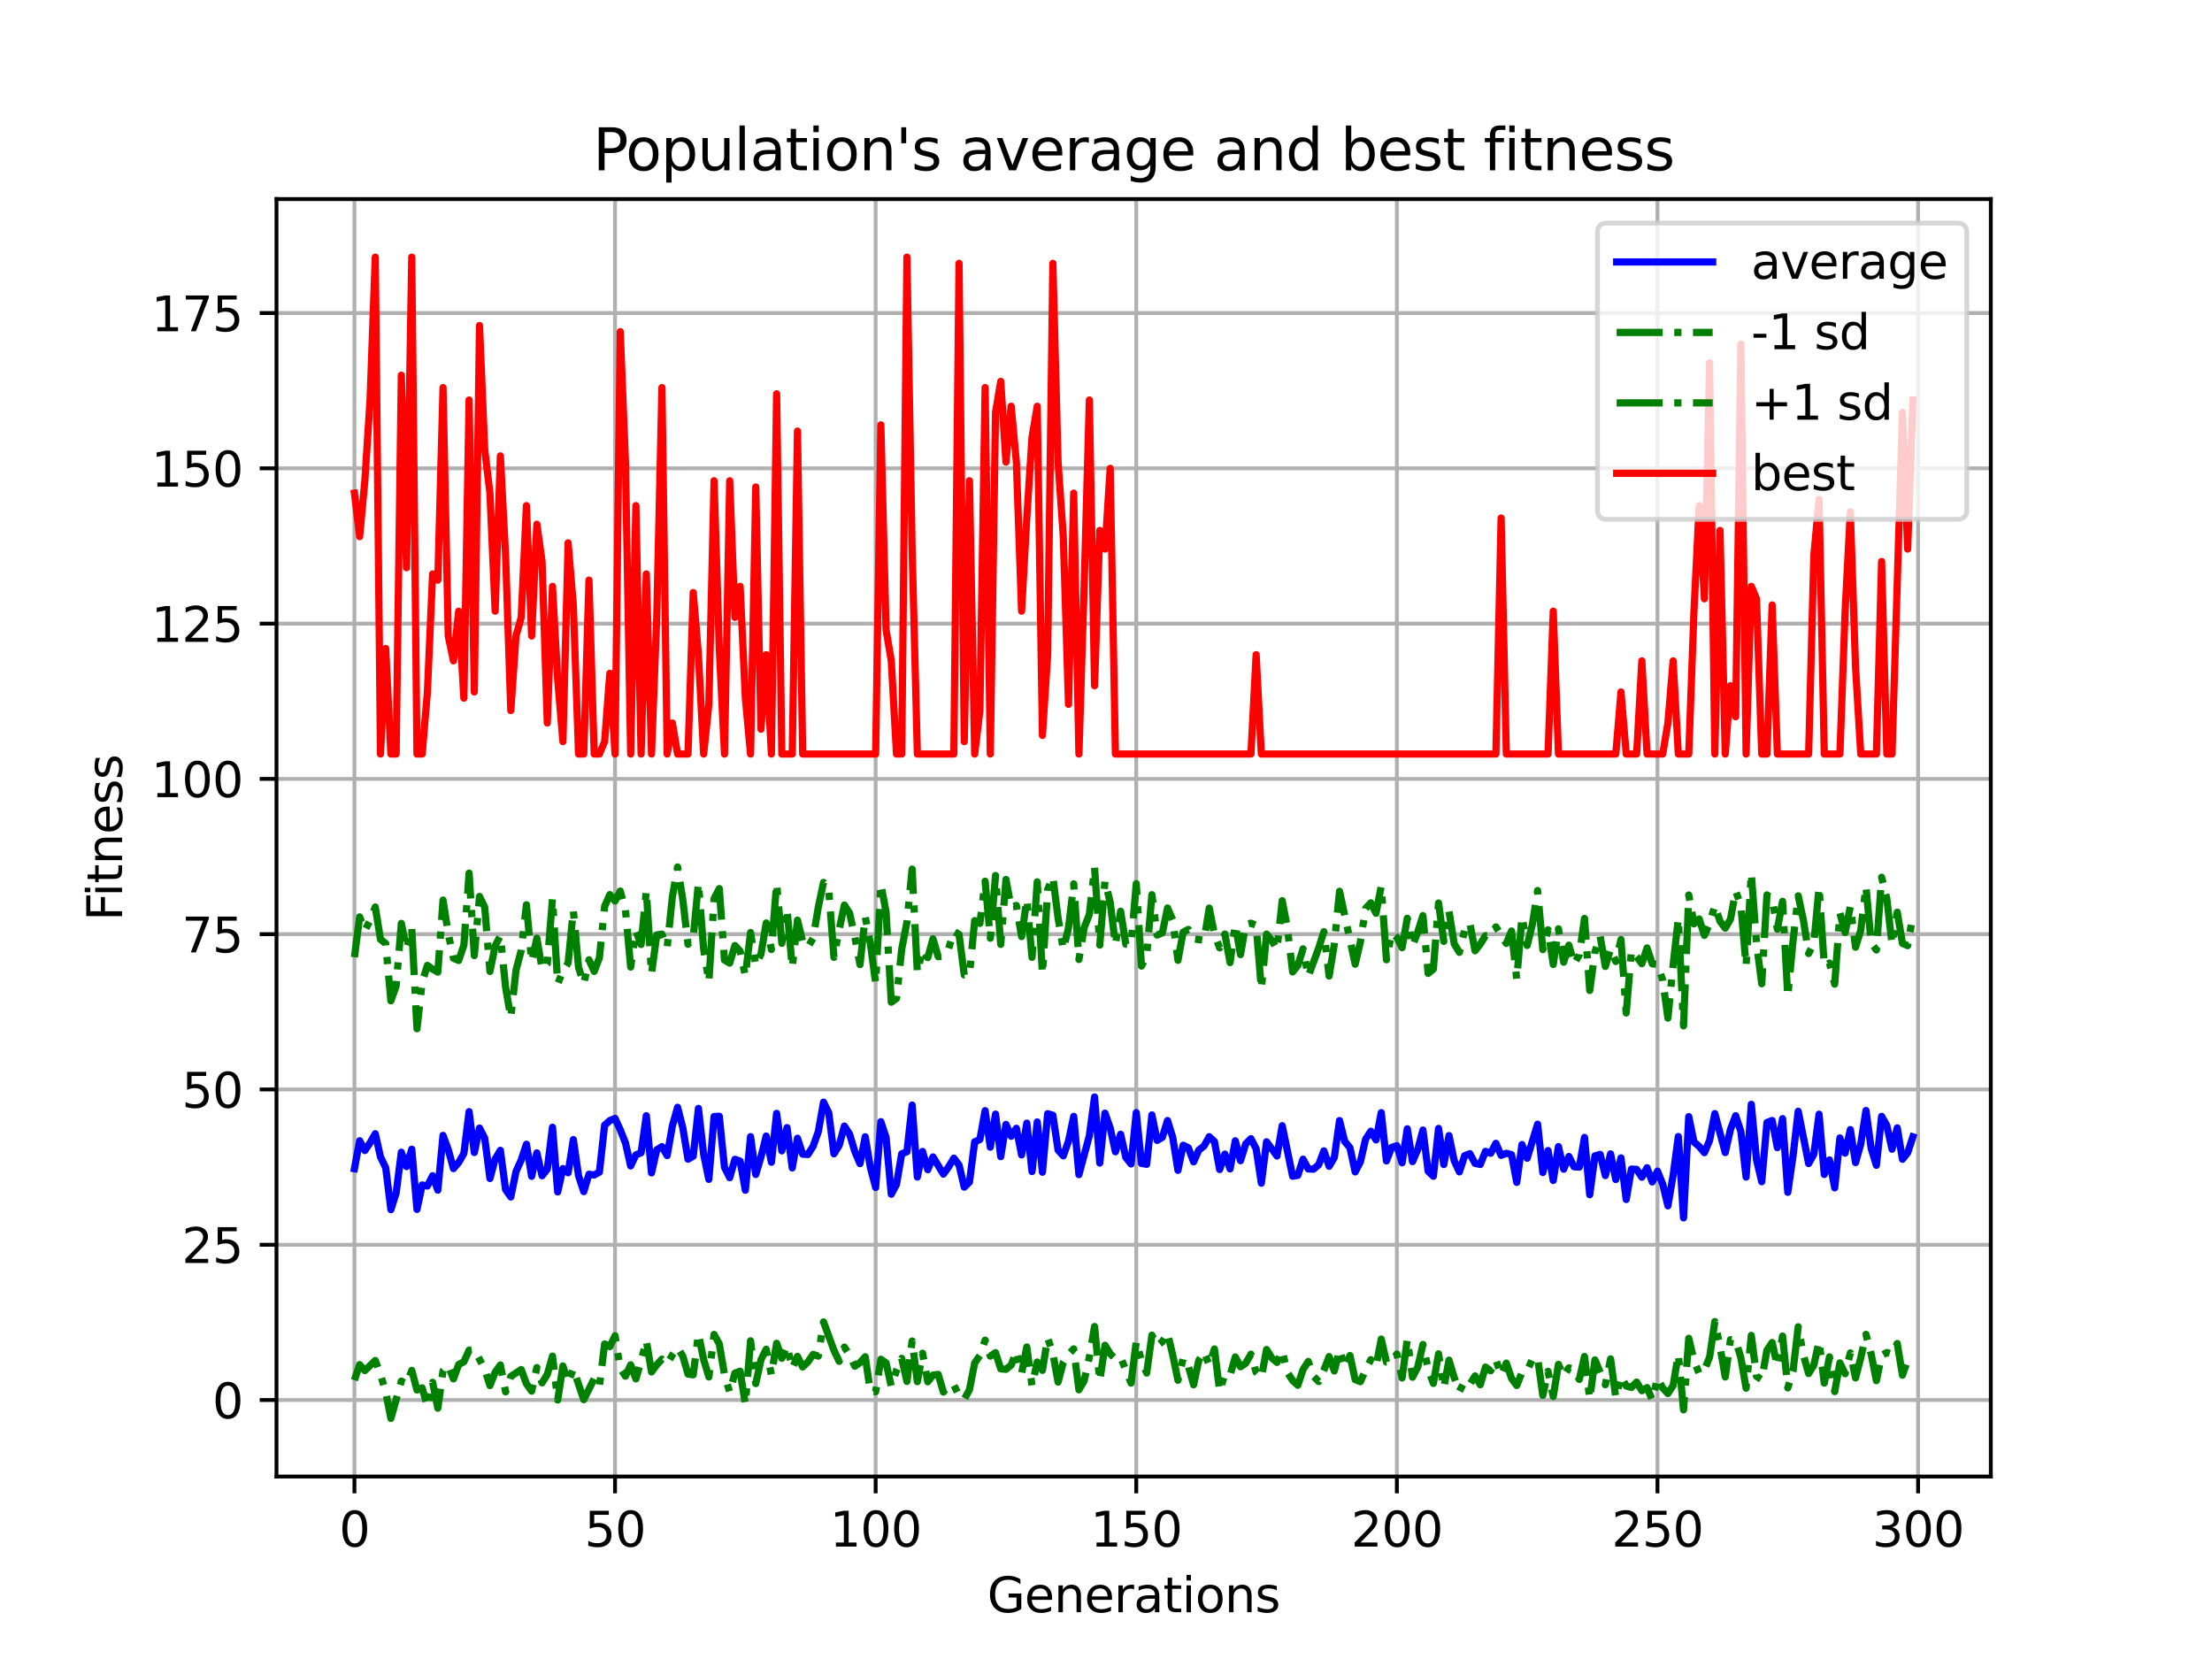 <?xml version="1.0" encoding="utf-8" standalone="no"?>
<!DOCTYPE svg PUBLIC "-//W3C//DTD SVG 1.1//EN"
  "http://www.w3.org/Graphics/SVG/1.1/DTD/svg11.dtd">
<svg xmlns:xlink="http://www.w3.org/1999/xlink" width="460.8pt" height="345.6pt" viewBox="0 0 460.8 345.6" xmlns="http://www.w3.org/2000/svg" version="1.1">
 <defs>
  <style type="text/css">*{stroke-linejoin: round; stroke-linecap: butt}</style>
 </defs>
 <g id="figure_1">
  <g id="patch_1">
   <path d="M 0 345.6 
L 460.8 345.6 
L 460.8 0 
L 0 0 
z
" style="fill: #ffffff"/>
  </g>
  <g id="axes_1">
   <g id="patch_2">
    <path d="M 57.6 307.584 
L 414.72 307.584 
L 414.72 41.472 
L 57.6 41.472 
z
" style="fill: #ffffff"/>
   </g>
   <g id="matplotlib.axis_1">
    <g id="xtick_1">
     <g id="line2d_1">
      <path d="M 73.833 307.584 
L 73.833 41.472 
" clip-path="url(#p4c56d613fb)" style="fill: none; stroke: #b0b0b0; stroke-width: 0.8; stroke-linecap: square"/>
     </g>
     <g id="line2d_2">
      <defs>
       <path id="md7d1a31e08" d="M 0 0 
L 0 3.5 
" style="stroke: #000000; stroke-width: 0.8"/>
      </defs>
      <g>
       <use xlink:href="#md7d1a31e08" x="73.833" y="307.584" style="stroke: #000000; stroke-width: 0.8"/>
      </g>
     </g>
     <g id="text_1">
      <!-- 0 -->
      <g transform="translate(70.651 322.182)scale(0.1 -0.1)">
       <defs>
        <path id="DejaVuSans-30" d="M 2034 4250 
Q 1547 4250 1301 3770 
Q 1056 3291 1056 2328 
Q 1056 1369 1301 889 
Q 1547 409 2034 409 
Q 2525 409 2770 889 
Q 3016 1369 3016 2328 
Q 3016 3291 2770 3770 
Q 2525 4250 2034 4250 
z
M 2034 4750 
Q 2819 4750 3233 4129 
Q 3647 3509 3647 2328 
Q 3647 1150 3233 529 
Q 2819 -91 2034 -91 
Q 1250 -91 836 529 
Q 422 1150 422 2328 
Q 422 3509 836 4129 
Q 1250 4750 2034 4750 
z
" transform="scale(0.016)"/>
       </defs>
       <use xlink:href="#DejaVuSans-30"/>
      </g>
     </g>
    </g>
    <g id="xtick_2">
     <g id="line2d_3">
      <path d="M 128.123 307.584 
L 128.123 41.472 
" clip-path="url(#p4c56d613fb)" style="fill: none; stroke: #b0b0b0; stroke-width: 0.8; stroke-linecap: square"/>
     </g>
     <g id="line2d_4">
      <g>
       <use xlink:href="#md7d1a31e08" x="128.123" y="307.584" style="stroke: #000000; stroke-width: 0.8"/>
      </g>
     </g>
     <g id="text_2">
      <!-- 50 -->
      <g transform="translate(121.76 322.182)scale(0.1 -0.1)">
       <defs>
        <path id="DejaVuSans-35" d="M 691 4666 
L 3169 4666 
L 3169 4134 
L 1269 4134 
L 1269 2991 
Q 1406 3038 1543 3061 
Q 1681 3084 1819 3084 
Q 2600 3084 3056 2656 
Q 3513 2228 3513 1497 
Q 3513 744 3044 326 
Q 2575 -91 1722 -91 
Q 1428 -91 1123 -41 
Q 819 9 494 109 
L 494 744 
Q 775 591 1075 516 
Q 1375 441 1709 441 
Q 2250 441 2565 725 
Q 2881 1009 2881 1497 
Q 2881 1984 2565 2268 
Q 2250 2553 1709 2553 
Q 1456 2553 1204 2497 
Q 953 2441 691 2322 
L 691 4666 
z
" transform="scale(0.016)"/>
       </defs>
       <use xlink:href="#DejaVuSans-35"/>
       <use xlink:href="#DejaVuSans-30" x="63.623"/>
      </g>
     </g>
    </g>
    <g id="xtick_3">
     <g id="line2d_5">
      <path d="M 182.413 307.584 
L 182.413 41.472 
" clip-path="url(#p4c56d613fb)" style="fill: none; stroke: #b0b0b0; stroke-width: 0.8; stroke-linecap: square"/>
     </g>
     <g id="line2d_6">
      <g>
       <use xlink:href="#md7d1a31e08" x="182.413" y="307.584" style="stroke: #000000; stroke-width: 0.8"/>
      </g>
     </g>
     <g id="text_3">
      <!-- 100 -->
      <g transform="translate(172.869 322.182)scale(0.1 -0.1)">
       <defs>
        <path id="DejaVuSans-31" d="M 794 531 
L 1825 531 
L 1825 4091 
L 703 3866 
L 703 4441 
L 1819 4666 
L 2450 4666 
L 2450 531 
L 3481 531 
L 3481 0 
L 794 0 
L 794 531 
z
" transform="scale(0.016)"/>
       </defs>
       <use xlink:href="#DejaVuSans-31"/>
       <use xlink:href="#DejaVuSans-30" x="63.623"/>
       <use xlink:href="#DejaVuSans-30" x="127.246"/>
      </g>
     </g>
    </g>
    <g id="xtick_4">
     <g id="line2d_7">
      <path d="M 236.703 307.584 
L 236.703 41.472 
" clip-path="url(#p4c56d613fb)" style="fill: none; stroke: #b0b0b0; stroke-width: 0.8; stroke-linecap: square"/>
     </g>
     <g id="line2d_8">
      <g>
       <use xlink:href="#md7d1a31e08" x="236.703" y="307.584" style="stroke: #000000; stroke-width: 0.8"/>
      </g>
     </g>
     <g id="text_4">
      <!-- 150 -->
      <g transform="translate(227.159 322.182)scale(0.1 -0.1)">
       <use xlink:href="#DejaVuSans-31"/>
       <use xlink:href="#DejaVuSans-35" x="63.623"/>
       <use xlink:href="#DejaVuSans-30" x="127.246"/>
      </g>
     </g>
    </g>
    <g id="xtick_5">
     <g id="line2d_9">
      <path d="M 290.993 307.584 
L 290.993 41.472 
" clip-path="url(#p4c56d613fb)" style="fill: none; stroke: #b0b0b0; stroke-width: 0.8; stroke-linecap: square"/>
     </g>
     <g id="line2d_10">
      <g>
       <use xlink:href="#md7d1a31e08" x="290.993" y="307.584" style="stroke: #000000; stroke-width: 0.8"/>
      </g>
     </g>
     <g id="text_5">
      <!-- 200 -->
      <g transform="translate(281.449 322.182)scale(0.1 -0.1)">
       <defs>
        <path id="DejaVuSans-32" d="M 1228 531 
L 3431 531 
L 3431 0 
L 469 0 
L 469 531 
Q 828 903 1448 1529 
Q 2069 2156 2228 2338 
Q 2531 2678 2651 2914 
Q 2772 3150 2772 3378 
Q 2772 3750 2511 3984 
Q 2250 4219 1831 4219 
Q 1534 4219 1204 4116 
Q 875 4013 500 3803 
L 500 4441 
Q 881 4594 1212 4672 
Q 1544 4750 1819 4750 
Q 2544 4750 2975 4387 
Q 3406 4025 3406 3419 
Q 3406 3131 3298 2873 
Q 3191 2616 2906 2266 
Q 2828 2175 2409 1742 
Q 1991 1309 1228 531 
z
" transform="scale(0.016)"/>
       </defs>
       <use xlink:href="#DejaVuSans-32"/>
       <use xlink:href="#DejaVuSans-30" x="63.623"/>
       <use xlink:href="#DejaVuSans-30" x="127.246"/>
      </g>
     </g>
    </g>
    <g id="xtick_6">
     <g id="line2d_11">
      <path d="M 345.283 307.584 
L 345.283 41.472 
" clip-path="url(#p4c56d613fb)" style="fill: none; stroke: #b0b0b0; stroke-width: 0.8; stroke-linecap: square"/>
     </g>
     <g id="line2d_12">
      <g>
       <use xlink:href="#md7d1a31e08" x="345.283" y="307.584" style="stroke: #000000; stroke-width: 0.8"/>
      </g>
     </g>
     <g id="text_6">
      <!-- 250 -->
      <g transform="translate(335.739 322.182)scale(0.1 -0.1)">
       <use xlink:href="#DejaVuSans-32"/>
       <use xlink:href="#DejaVuSans-35" x="63.623"/>
       <use xlink:href="#DejaVuSans-30" x="127.246"/>
      </g>
     </g>
    </g>
    <g id="xtick_7">
     <g id="line2d_13">
      <path d="M 399.573 307.584 
L 399.573 41.472 
" clip-path="url(#p4c56d613fb)" style="fill: none; stroke: #b0b0b0; stroke-width: 0.8; stroke-linecap: square"/>
     </g>
     <g id="line2d_14">
      <g>
       <use xlink:href="#md7d1a31e08" x="399.573" y="307.584" style="stroke: #000000; stroke-width: 0.8"/>
      </g>
     </g>
     <g id="text_7">
      <!-- 300 -->
      <g transform="translate(390.029 322.182)scale(0.1 -0.1)">
       <defs>
        <path id="DejaVuSans-33" d="M 2597 2516 
Q 3050 2419 3304 2112 
Q 3559 1806 3559 1356 
Q 3559 666 3084 287 
Q 2609 -91 1734 -91 
Q 1441 -91 1130 -33 
Q 819 25 488 141 
L 488 750 
Q 750 597 1062 519 
Q 1375 441 1716 441 
Q 2309 441 2620 675 
Q 2931 909 2931 1356 
Q 2931 1769 2642 2001 
Q 2353 2234 1838 2234 
L 1294 2234 
L 1294 2753 
L 1863 2753 
Q 2328 2753 2575 2939 
Q 2822 3125 2822 3475 
Q 2822 3834 2567 4026 
Q 2313 4219 1838 4219 
Q 1578 4219 1281 4162 
Q 984 4106 628 3988 
L 628 4550 
Q 988 4650 1302 4700 
Q 1616 4750 1894 4750 
Q 2613 4750 3031 4423 
Q 3450 4097 3450 3541 
Q 3450 3153 3228 2886 
Q 3006 2619 2597 2516 
z
" transform="scale(0.016)"/>
       </defs>
       <use xlink:href="#DejaVuSans-33"/>
       <use xlink:href="#DejaVuSans-30" x="63.623"/>
       <use xlink:href="#DejaVuSans-30" x="127.246"/>
      </g>
     </g>
    </g>
    <g id="text_8">
     <!-- Generations -->
     <g transform="translate(205.662 335.861)scale(0.1 -0.1)">
      <defs>
       <path id="DejaVuSans-47" d="M 3809 666 
L 3809 1919 
L 2778 1919 
L 2778 2438 
L 4434 2438 
L 4434 434 
Q 4069 175 3628 42 
Q 3188 -91 2688 -91 
Q 1594 -91 976 548 
Q 359 1188 359 2328 
Q 359 3472 976 4111 
Q 1594 4750 2688 4750 
Q 3144 4750 3555 4637 
Q 3966 4525 4313 4306 
L 4313 3634 
Q 3963 3931 3569 4081 
Q 3175 4231 2741 4231 
Q 1884 4231 1454 3753 
Q 1025 3275 1025 2328 
Q 1025 1384 1454 906 
Q 1884 428 2741 428 
Q 3075 428 3337 486 
Q 3600 544 3809 666 
z
" transform="scale(0.016)"/>
       <path id="DejaVuSans-65" d="M 3597 1894 
L 3597 1613 
L 953 1613 
Q 991 1019 1311 708 
Q 1631 397 2203 397 
Q 2534 397 2845 478 
Q 3156 559 3463 722 
L 3463 178 
Q 3153 47 2828 -22 
Q 2503 -91 2169 -91 
Q 1331 -91 842 396 
Q 353 884 353 1716 
Q 353 2575 817 3079 
Q 1281 3584 2069 3584 
Q 2775 3584 3186 3129 
Q 3597 2675 3597 1894 
z
M 3022 2063 
Q 3016 2534 2758 2815 
Q 2500 3097 2075 3097 
Q 1594 3097 1305 2825 
Q 1016 2553 972 2059 
L 3022 2063 
z
" transform="scale(0.016)"/>
       <path id="DejaVuSans-6e" d="M 3513 2113 
L 3513 0 
L 2938 0 
L 2938 2094 
Q 2938 2591 2744 2837 
Q 2550 3084 2163 3084 
Q 1697 3084 1428 2787 
Q 1159 2491 1159 1978 
L 1159 0 
L 581 0 
L 581 3500 
L 1159 3500 
L 1159 2956 
Q 1366 3272 1645 3428 
Q 1925 3584 2291 3584 
Q 2894 3584 3203 3211 
Q 3513 2838 3513 2113 
z
" transform="scale(0.016)"/>
       <path id="DejaVuSans-72" d="M 2631 2963 
Q 2534 3019 2420 3045 
Q 2306 3072 2169 3072 
Q 1681 3072 1420 2755 
Q 1159 2438 1159 1844 
L 1159 0 
L 581 0 
L 581 3500 
L 1159 3500 
L 1159 2956 
Q 1341 3275 1631 3429 
Q 1922 3584 2338 3584 
Q 2397 3584 2469 3576 
Q 2541 3569 2628 3553 
L 2631 2963 
z
" transform="scale(0.016)"/>
       <path id="DejaVuSans-61" d="M 2194 1759 
Q 1497 1759 1228 1600 
Q 959 1441 959 1056 
Q 959 750 1161 570 
Q 1363 391 1709 391 
Q 2188 391 2477 730 
Q 2766 1069 2766 1631 
L 2766 1759 
L 2194 1759 
z
M 3341 1997 
L 3341 0 
L 2766 0 
L 2766 531 
Q 2569 213 2275 61 
Q 1981 -91 1556 -91 
Q 1019 -91 701 211 
Q 384 513 384 1019 
Q 384 1609 779 1909 
Q 1175 2209 1959 2209 
L 2766 2209 
L 2766 2266 
Q 2766 2663 2505 2880 
Q 2244 3097 1772 3097 
Q 1472 3097 1187 3025 
Q 903 2953 641 2809 
L 641 3341 
Q 956 3463 1253 3523 
Q 1550 3584 1831 3584 
Q 2591 3584 2966 3190 
Q 3341 2797 3341 1997 
z
" transform="scale(0.016)"/>
       <path id="DejaVuSans-74" d="M 1172 4494 
L 1172 3500 
L 2356 3500 
L 2356 3053 
L 1172 3053 
L 1172 1153 
Q 1172 725 1289 603 
Q 1406 481 1766 481 
L 2356 481 
L 2356 0 
L 1766 0 
Q 1100 0 847 248 
Q 594 497 594 1153 
L 594 3053 
L 172 3053 
L 172 3500 
L 594 3500 
L 594 4494 
L 1172 4494 
z
" transform="scale(0.016)"/>
       <path id="DejaVuSans-69" d="M 603 3500 
L 1178 3500 
L 1178 0 
L 603 0 
L 603 3500 
z
M 603 4863 
L 1178 4863 
L 1178 4134 
L 603 4134 
L 603 4863 
z
" transform="scale(0.016)"/>
       <path id="DejaVuSans-6f" d="M 1959 3097 
Q 1497 3097 1228 2736 
Q 959 2375 959 1747 
Q 959 1119 1226 758 
Q 1494 397 1959 397 
Q 2419 397 2687 759 
Q 2956 1122 2956 1747 
Q 2956 2369 2687 2733 
Q 2419 3097 1959 3097 
z
M 1959 3584 
Q 2709 3584 3137 3096 
Q 3566 2609 3566 1747 
Q 3566 888 3137 398 
Q 2709 -91 1959 -91 
Q 1206 -91 779 398 
Q 353 888 353 1747 
Q 353 2609 779 3096 
Q 1206 3584 1959 3584 
z
" transform="scale(0.016)"/>
       <path id="DejaVuSans-73" d="M 2834 3397 
L 2834 2853 
Q 2591 2978 2328 3040 
Q 2066 3103 1784 3103 
Q 1356 3103 1142 2972 
Q 928 2841 928 2578 
Q 928 2378 1081 2264 
Q 1234 2150 1697 2047 
L 1894 2003 
Q 2506 1872 2764 1633 
Q 3022 1394 3022 966 
Q 3022 478 2636 193 
Q 2250 -91 1575 -91 
Q 1294 -91 989 -36 
Q 684 19 347 128 
L 347 722 
Q 666 556 975 473 
Q 1284 391 1588 391 
Q 1994 391 2212 530 
Q 2431 669 2431 922 
Q 2431 1156 2273 1281 
Q 2116 1406 1581 1522 
L 1381 1569 
Q 847 1681 609 1914 
Q 372 2147 372 2553 
Q 372 3047 722 3315 
Q 1072 3584 1716 3584 
Q 2034 3584 2315 3537 
Q 2597 3491 2834 3397 
z
" transform="scale(0.016)"/>
      </defs>
      <use xlink:href="#DejaVuSans-47"/>
      <use xlink:href="#DejaVuSans-65" x="77.49"/>
      <use xlink:href="#DejaVuSans-6e" x="139.014"/>
      <use xlink:href="#DejaVuSans-65" x="202.393"/>
      <use xlink:href="#DejaVuSans-72" x="263.916"/>
      <use xlink:href="#DejaVuSans-61" x="305.029"/>
      <use xlink:href="#DejaVuSans-74" x="366.309"/>
      <use xlink:href="#DejaVuSans-69" x="405.518"/>
      <use xlink:href="#DejaVuSans-6f" x="433.301"/>
      <use xlink:href="#DejaVuSans-6e" x="494.482"/>
      <use xlink:href="#DejaVuSans-73" x="557.861"/>
     </g>
    </g>
   </g>
   <g id="matplotlib.axis_2">
    <g id="ytick_1">
     <g id="line2d_15">
      <path d="M 57.6 291.651 
L 414.72 291.651 
" clip-path="url(#p4c56d613fb)" style="fill: none; stroke: #b0b0b0; stroke-width: 0.8; stroke-linecap: square"/>
     </g>
     <g id="line2d_16">
      <defs>
       <path id="m87f0e067b0" d="M 0 0 
L -3.5 0 
" style="stroke: #000000; stroke-width: 0.8"/>
      </defs>
      <g>
       <use xlink:href="#m87f0e067b0" x="57.6" y="291.651" style="stroke: #000000; stroke-width: 0.8"/>
      </g>
     </g>
     <g id="text_9">
      <!-- 0 -->
      <g transform="translate(44.237 295.45)scale(0.1 -0.1)">
       <use xlink:href="#DejaVuSans-30"/>
      </g>
     </g>
    </g>
    <g id="ytick_2">
     <g id="line2d_17">
      <path d="M 57.6 259.303 
L 414.72 259.303 
" clip-path="url(#p4c56d613fb)" style="fill: none; stroke: #b0b0b0; stroke-width: 0.8; stroke-linecap: square"/>
     </g>
     <g id="line2d_18">
      <g>
       <use xlink:href="#m87f0e067b0" x="57.6" y="259.303" style="stroke: #000000; stroke-width: 0.8"/>
      </g>
     </g>
     <g id="text_10">
      <!-- 25 -->
      <g transform="translate(37.875 263.102)scale(0.1 -0.1)">
       <use xlink:href="#DejaVuSans-32"/>
       <use xlink:href="#DejaVuSans-35" x="63.623"/>
      </g>
     </g>
    </g>
    <g id="ytick_3">
     <g id="line2d_19">
      <path d="M 57.6 226.954 
L 414.72 226.954 
" clip-path="url(#p4c56d613fb)" style="fill: none; stroke: #b0b0b0; stroke-width: 0.8; stroke-linecap: square"/>
     </g>
     <g id="line2d_20">
      <g>
       <use xlink:href="#m87f0e067b0" x="57.6" y="226.954" style="stroke: #000000; stroke-width: 0.8"/>
      </g>
     </g>
     <g id="text_11">
      <!-- 50 -->
      <g transform="translate(37.875 230.754)scale(0.1 -0.1)">
       <use xlink:href="#DejaVuSans-35"/>
       <use xlink:href="#DejaVuSans-30" x="63.623"/>
      </g>
     </g>
    </g>
    <g id="ytick_4">
     <g id="line2d_21">
      <path d="M 57.6 194.606 
L 414.72 194.606 
" clip-path="url(#p4c56d613fb)" style="fill: none; stroke: #b0b0b0; stroke-width: 0.8; stroke-linecap: square"/>
     </g>
     <g id="line2d_22">
      <g>
       <use xlink:href="#m87f0e067b0" x="57.6" y="194.606" style="stroke: #000000; stroke-width: 0.8"/>
      </g>
     </g>
     <g id="text_12">
      <!-- 75 -->
      <g transform="translate(37.875 198.405)scale(0.1 -0.1)">
       <defs>
        <path id="DejaVuSans-37" d="M 525 4666 
L 3525 4666 
L 3525 4397 
L 1831 0 
L 1172 0 
L 2766 4134 
L 525 4134 
L 525 4666 
z
" transform="scale(0.016)"/>
       </defs>
       <use xlink:href="#DejaVuSans-37"/>
       <use xlink:href="#DejaVuSans-35" x="63.623"/>
      </g>
     </g>
    </g>
    <g id="ytick_5">
     <g id="line2d_23">
      <path d="M 57.6 162.258 
L 414.72 162.258 
" clip-path="url(#p4c56d613fb)" style="fill: none; stroke: #b0b0b0; stroke-width: 0.8; stroke-linecap: square"/>
     </g>
     <g id="line2d_24">
      <g>
       <use xlink:href="#m87f0e067b0" x="57.6" y="162.258" style="stroke: #000000; stroke-width: 0.8"/>
      </g>
     </g>
     <g id="text_13">
      <!-- 100 -->
      <g transform="translate(31.512 166.057)scale(0.1 -0.1)">
       <use xlink:href="#DejaVuSans-31"/>
       <use xlink:href="#DejaVuSans-30" x="63.623"/>
       <use xlink:href="#DejaVuSans-30" x="127.246"/>
      </g>
     </g>
    </g>
    <g id="ytick_6">
     <g id="line2d_25">
      <path d="M 57.6 129.91 
L 414.72 129.91 
" clip-path="url(#p4c56d613fb)" style="fill: none; stroke: #b0b0b0; stroke-width: 0.8; stroke-linecap: square"/>
     </g>
     <g id="line2d_26">
      <g>
       <use xlink:href="#m87f0e067b0" x="57.6" y="129.91" style="stroke: #000000; stroke-width: 0.8"/>
      </g>
     </g>
     <g id="text_14">
      <!-- 125 -->
      <g transform="translate(31.512 133.709)scale(0.1 -0.1)">
       <use xlink:href="#DejaVuSans-31"/>
       <use xlink:href="#DejaVuSans-32" x="63.623"/>
       <use xlink:href="#DejaVuSans-35" x="127.246"/>
      </g>
     </g>
    </g>
    <g id="ytick_7">
     <g id="line2d_27">
      <path d="M 57.6 97.562 
L 414.72 97.562 
" clip-path="url(#p4c56d613fb)" style="fill: none; stroke: #b0b0b0; stroke-width: 0.8; stroke-linecap: square"/>
     </g>
     <g id="line2d_28">
      <g>
       <use xlink:href="#m87f0e067b0" x="57.6" y="97.562" style="stroke: #000000; stroke-width: 0.8"/>
      </g>
     </g>
     <g id="text_15">
      <!-- 150 -->
      <g transform="translate(31.512 101.361)scale(0.1 -0.1)">
       <use xlink:href="#DejaVuSans-31"/>
       <use xlink:href="#DejaVuSans-35" x="63.623"/>
       <use xlink:href="#DejaVuSans-30" x="127.246"/>
      </g>
     </g>
    </g>
    <g id="ytick_8">
     <g id="line2d_29">
      <path d="M 57.6 65.213 
L 414.72 65.213 
" clip-path="url(#p4c56d613fb)" style="fill: none; stroke: #b0b0b0; stroke-width: 0.8; stroke-linecap: square"/>
     </g>
     <g id="line2d_30">
      <g>
       <use xlink:href="#m87f0e067b0" x="57.6" y="65.213" style="stroke: #000000; stroke-width: 0.8"/>
      </g>
     </g>
     <g id="text_16">
      <!-- 175 -->
      <g transform="translate(31.512 69.013)scale(0.1 -0.1)">
       <use xlink:href="#DejaVuSans-31"/>
       <use xlink:href="#DejaVuSans-37" x="63.623"/>
       <use xlink:href="#DejaVuSans-35" x="127.246"/>
      </g>
     </g>
    </g>
    <g id="text_17">
     <!-- Fitness -->
     <g transform="translate(25.433 191.845)rotate(-90)scale(0.1 -0.1)">
      <defs>
       <path id="DejaVuSans-46" d="M 628 4666 
L 3309 4666 
L 3309 4134 
L 1259 4134 
L 1259 2759 
L 3109 2759 
L 3109 2228 
L 1259 2228 
L 1259 0 
L 628 0 
L 628 4666 
z
" transform="scale(0.016)"/>
      </defs>
      <use xlink:href="#DejaVuSans-46"/>
      <use xlink:href="#DejaVuSans-69" x="50.27"/>
      <use xlink:href="#DejaVuSans-74" x="78.053"/>
      <use xlink:href="#DejaVuSans-6e" x="117.262"/>
      <use xlink:href="#DejaVuSans-65" x="180.641"/>
      <use xlink:href="#DejaVuSans-73" x="242.164"/>
      <use xlink:href="#DejaVuSans-73" x="294.264"/>
     </g>
    </g>
   </g>
   <g id="line2d_31">
    <path d="M 73.833 243.467 
L 74.919 237.64 
L 76.004 239.677 
L 77.09 238.079 
L 78.176 236.176 
L 79.262 241.005 
L 80.348 243.246 
L 81.433 251.988 
L 82.519 248.554 
L 83.605 240.033 
L 84.691 243.02 
L 85.777 239.402 
L 86.862 251.936 
L 87.948 246.846 
L 89.034 247.071 
L 90.12 244.923 
L 91.206 247.931 
L 92.291 236.529 
L 93.377 239.48 
L 94.463 243.441 
L 95.549 242.171 
L 96.635 240.293 
L 97.72 231.578 
L 98.806 240.092 
L 99.892 234.994 
L 100.978 237.116 
L 102.064 245.501 
L 103.149 241.457 
L 104.235 239.635 
L 105.321 247.796 
L 106.407 249.351 
L 107.493 244.062 
L 108.578 241.65 
L 109.664 238.367 
L 110.75 245.052 
L 111.836 240.17 
L 112.922 244.931 
L 114.007 243.56 
L 115.093 234.821 
L 116.179 248.296 
L 117.265 243.43 
L 118.351 244.31 
L 119.436 237.393 
L 120.522 244.939 
L 121.608 248.235 
L 122.694 244.612 
L 123.78 244.774 
L 124.865 244.172 
L 125.951 234.399 
L 127.037 233.441 
L 128.123 232.984 
L 129.209 235.356 
L 130.294 238.099 
L 131.38 242.884 
L 132.466 240.579 
L 133.552 240.151 
L 134.638 232.425 
L 135.723 244.34 
L 136.809 239.538 
L 137.895 238.86 
L 138.981 240.73 
L 140.067 234.537 
L 141.152 230.673 
L 142.238 234.951 
L 143.324 241.479 
L 144.41 240.853 
L 145.496 230.896 
L 146.581 240.472 
L 147.667 245.682 
L 148.753 232.596 
L 149.839 232.536 
L 150.925 243.172 
L 152.01 245.337 
L 153.096 241.507 
L 154.182 241.891 
L 155.268 247.944 
L 156.354 236.783 
L 157.439 244.664 
L 158.525 241.006 
L 159.611 236.663 
L 160.697 242.119 
L 161.783 231.932 
L 162.868 239.738 
L 163.954 234.907 
L 165.04 243.296 
L 166.126 237.117 
L 167.212 240.434 
L 168.297 240.511 
L 169.383 238.797 
L 170.469 235.736 
L 171.555 229.603 
L 172.641 231.811 
L 173.726 240.36 
L 174.812 238.617 
L 175.898 234.579 
L 176.984 236.262 
L 178.07 239.86 
L 179.155 242.404 
L 180.241 236.809 
L 181.327 243.267 
L 182.413 247.374 
L 183.499 233.664 
L 184.584 236.952 
L 185.67 248.779 
L 186.756 246.734 
L 187.842 240.36 
L 188.928 239.937 
L 190.013 230.198 
L 191.099 245.199 
L 192.185 239.876 
L 193.271 243.671 
L 194.357 241.015 
L 196.528 244.586 
L 197.614 243.085 
L 198.7 241.273 
L 199.786 242.69 
L 200.871 247.304 
L 201.957 246.235 
L 203.043 237.858 
L 204.129 237.375 
L 205.215 231.375 
L 206.3 238.979 
L 207.386 232.087 
L 208.472 240.946 
L 209.558 234.232 
L 210.644 236.707 
L 211.729 235.046 
L 212.815 240.592 
L 213.901 233.971 
L 214.987 244.053 
L 216.073 233.719 
L 217.158 244.19 
L 218.244 232.01 
L 219.33 232.319 
L 220.416 239.575 
L 221.502 240.785 
L 222.587 237.72 
L 223.673 232.564 
L 224.759 244.698 
L 226.931 236.599 
L 228.016 228.516 
L 229.102 242.284 
L 230.188 231.889 
L 231.274 234.985 
L 232.36 239.937 
L 233.445 236.288 
L 234.531 241.119 
L 235.617 242.464 
L 236.703 231.776 
L 237.789 242.361 
L 238.875 242.542 
L 239.96 232.259 
L 241.046 237.573 
L 242.132 236.926 
L 243.218 233.424 
L 244.304 236.961 
L 245.389 243.801 
L 246.475 238.574 
L 247.561 239.112 
L 248.647 242.033 
L 249.733 239.575 
L 250.818 238.745 
L 251.904 236.788 
L 252.99 237.811 
L 254.076 243.629 
L 255.162 240.415 
L 256.247 243.506 
L 257.333 237.651 
L 258.419 241.796 
L 259.505 238.287 
L 260.591 237.211 
L 261.676 239.307 
L 262.762 246.475 
L 263.848 237.858 
L 266.02 240.817 
L 267.105 234.504 
L 269.277 245.026 
L 270.363 244.852 
L 271.449 241.481 
L 272.534 243.51 
L 273.62 243.56 
L 274.706 242.644 
L 275.792 239.747 
L 276.878 242.962 
L 277.963 241.144 
L 279.049 233.433 
L 280.135 237.787 
L 281.221 239.095 
L 282.307 244.132 
L 283.392 242.021 
L 284.478 237.314 
L 285.564 235.658 
L 286.65 237.462 
L 287.736 231.781 
L 288.821 241.843 
L 289.907 239.02 
L 290.993 238.677 
L 292.079 242.24 
L 293.165 235.155 
L 294.25 241.99 
L 295.336 239.483 
L 296.422 235.409 
L 297.508 243.978 
L 298.594 245.035 
L 299.679 235.072 
L 300.765 242.602 
L 301.851 236.571 
L 302.937 241.791 
L 304.023 244.125 
L 305.108 240.759 
L 306.194 240.334 
L 307.28 242.352 
L 308.366 242.577 
L 309.452 239.85 
L 310.537 240.247 
L 311.623 238.174 
L 312.709 240.687 
L 313.795 240.247 
L 314.881 240.545 
L 315.966 246.312 
L 317.052 238.435 
L 318.138 241.291 
L 320.31 234.187 
L 321.395 244.25 
L 322.481 239.685 
L 323.567 245.915 
L 324.653 238.85 
L 325.739 243.56 
L 326.824 240.92 
L 327.91 243.06 
L 328.996 243.133 
L 330.082 236.952 
L 331.168 248.882 
L 332.253 240.788 
L 333.339 240.484 
L 334.425 244.897 
L 335.511 240.374 
L 336.597 245.721 
L 337.682 241.214 
L 338.768 249.874 
L 339.854 243.541 
L 340.94 243.603 
L 342.026 245.233 
L 343.111 243.263 
L 344.197 246.217 
L 345.283 243.974 
L 346.369 246.657 
L 347.455 251.194 
L 348.54 244.826 
L 349.626 236.762 
L 350.712 253.704 
L 351.798 232.613 
L 352.884 237.897 
L 353.969 238.823 
L 355.055 240.118 
L 356.141 237.571 
L 357.227 231.983 
L 359.398 240.101 
L 360.484 235.292 
L 361.57 232.415 
L 362.656 235.721 
L 363.742 245.199 
L 364.827 230.048 
L 365.913 241.599 
L 366.999 246.174 
L 368.085 233.847 
L 369.171 233.424 
L 370.256 239.074 
L 371.342 233.038 
L 372.428 248.382 
L 373.514 240.879 
L 374.6 231.505 
L 376.771 242.387 
L 377.857 240.441 
L 378.943 232.113 
L 380.029 244.659 
L 381.114 241.642 
L 382.2 247.456 
L 383.286 237.054 
L 384.372 240.221 
L 385.458 235.322 
L 386.543 242.188 
L 387.629 238.324 
L 388.715 231.337 
L 389.801 239.247 
L 390.887 242.758 
L 391.972 232.561 
L 393.058 234.468 
L 394.144 239.402 
L 395.23 234.96 
L 396.316 241.498 
L 397.401 240.152 
L 398.487 236.823 
L 398.487 236.823 
" clip-path="url(#p4c56d613fb)" style="fill: none; stroke: #0000ff; stroke-width: 1.5; stroke-linecap: square"/>
   </g>
   <g id="line2d_32">
    <path d="M 73.833 287.527 
L 74.919 284.276 
L 76.004 285.52 
L 78.176 283.414 
L 79.262 286.327 
L 80.348 289.948 
L 81.433 295.488 
L 83.605 287.708 
L 84.691 288.336 
L 85.777 285.471 
L 86.862 289.565 
L 87.948 289.119 
L 89.034 293.039 
L 90.12 287.959 
L 91.206 293.355 
L 92.291 285.557 
L 93.377 284.471 
L 94.463 287.252 
L 95.549 284.254 
L 96.635 283.686 
L 97.72 281.272 
L 98.806 281.113 
L 100.978 285.235 
L 102.064 288.64 
L 103.149 285.865 
L 104.235 284.342 
L 105.321 289.946 
L 106.407 286.738 
L 108.578 285.299 
L 109.664 288.26 
L 110.75 289.806 
L 111.836 284.896 
L 112.922 288.076 
L 114.007 286.326 
L 115.093 282.5 
L 116.179 291.647 
L 117.265 284.551 
L 118.351 288.02 
L 119.436 285.164 
L 121.608 291.569 
L 123.78 287.19 
L 124.865 288.822 
L 125.951 279.971 
L 127.037 280.526 
L 128.123 278.262 
L 129.209 285.091 
L 130.294 286.685 
L 131.38 284.313 
L 132.466 287.252 
L 133.552 283.544 
L 134.638 279.258 
L 135.723 285.799 
L 136.809 284.313 
L 137.895 283.132 
L 138.981 284.109 
L 140.067 282.262 
L 141.152 280.737 
L 142.238 282.506 
L 143.324 286.245 
L 144.41 286.398 
L 145.496 277.856 
L 146.581 283.212 
L 147.667 286.845 
L 148.753 277.986 
L 149.839 279.957 
L 150.925 286.343 
L 152.01 290.033 
L 153.096 286.047 
L 154.182 285.648 
L 155.268 292.577 
L 156.354 279.312 
L 157.439 288.227 
L 158.525 283.251 
L 159.611 281.059 
L 160.697 286.438 
L 161.783 279.833 
L 162.868 282.961 
L 163.954 280.415 
L 165.04 285.043 
L 166.126 282.553 
L 167.212 284.762 
L 168.297 283.713 
L 169.383 282.149 
L 170.469 282.505 
L 171.555 275.385 
L 173.726 281.29 
L 174.812 283.59 
L 175.898 280.621 
L 176.984 282.292 
L 178.07 284.607 
L 179.155 283.862 
L 180.241 282.635 
L 181.327 289.939 
L 182.413 289.911 
L 183.499 283.154 
L 184.584 283.92 
L 185.67 288.781 
L 186.756 285.481 
L 187.842 282.967 
L 188.928 287.783 
L 190.013 279.352 
L 191.099 287.827 
L 192.185 281.901 
L 193.271 287.851 
L 194.357 286.461 
L 195.442 286.32 
L 196.528 289.997 
L 197.614 288.548 
L 198.7 288.526 
L 199.786 290.723 
L 200.871 291.511 
L 201.957 289.497 
L 203.043 283.935 
L 204.129 282.392 
L 205.215 279.182 
L 206.3 282.507 
L 207.386 281.785 
L 208.472 285.154 
L 209.558 285.257 
L 210.644 284.375 
L 211.729 281.471 
L 212.815 286.072 
L 213.901 280.589 
L 214.987 288.676 
L 216.073 283.737 
L 217.158 285.469 
L 218.244 278.718 
L 219.33 281.923 
L 220.416 287.912 
L 221.502 283.806 
L 222.587 282.142 
L 223.673 281 
L 224.759 289.52 
L 225.845 287.645 
L 226.931 282.709 
L 228.016 276.333 
L 229.102 287.684 
L 230.188 280.244 
L 231.274 282.007 
L 232.36 283.083 
L 233.445 282.749 
L 235.617 288.12 
L 236.703 279.469 
L 237.789 283.468 
L 238.875 286.03 
L 239.96 278.141 
L 241.046 280.352 
L 242.132 279.513 
L 243.218 277.705 
L 244.304 282.301 
L 245.389 287.547 
L 246.475 282.96 
L 247.561 284.612 
L 248.647 288.472 
L 249.733 283.385 
L 250.818 281.618 
L 251.904 284.414 
L 252.99 281.013 
L 254.076 289.804 
L 255.162 286.256 
L 256.247 286.487 
L 257.333 282.676 
L 258.419 284.721 
L 259.505 284.001 
L 260.591 282.101 
L 261.676 285.874 
L 262.762 286.962 
L 263.848 281.128 
L 264.934 282.888 
L 266.02 283.816 
L 267.105 281.384 
L 268.191 285.921 
L 269.277 287.584 
L 270.363 288.574 
L 271.449 285.301 
L 272.534 283.612 
L 273.62 286.688 
L 274.706 287.804 
L 275.792 285.412 
L 276.878 282.601 
L 277.963 285.597 
L 279.049 281.198 
L 280.135 284.879 
L 281.221 282.381 
L 282.307 287.401 
L 283.392 287.821 
L 284.478 285.391 
L 285.564 283.242 
L 286.65 284.674 
L 287.736 278.947 
L 288.821 283.747 
L 289.907 283.688 
L 290.993 282.067 
L 292.079 287.055 
L 293.165 279.02 
L 294.25 286.901 
L 295.336 284.797 
L 296.422 280.073 
L 297.508 285.179 
L 298.594 288.191 
L 299.679 282.032 
L 300.765 289.096 
L 301.851 283.341 
L 302.937 286.964 
L 304.023 289.86 
L 305.108 287.716 
L 306.194 288.374 
L 307.28 286.633 
L 308.366 288.474 
L 309.452 284.788 
L 310.537 285.546 
L 311.623 283.264 
L 312.709 286.479 
L 313.795 283.96 
L 314.881 287.151 
L 315.966 288.623 
L 317.052 285.903 
L 318.138 285.625 
L 319.224 283.098 
L 320.31 282.862 
L 321.395 290.684 
L 322.481 285.67 
L 323.567 290.91 
L 324.653 284.218 
L 325.739 286.681 
L 326.824 284.95 
L 327.91 285.309 
L 328.996 287.36 
L 330.082 282.577 
L 331.168 291.426 
L 332.253 283.281 
L 334.425 288.462 
L 335.511 283.078 
L 336.597 291.144 
L 337.682 286.713 
L 338.768 288.724 
L 339.854 289.034 
L 340.94 287.913 
L 342.026 289.714 
L 343.111 289.05 
L 344.197 291.645 
L 345.283 287.052 
L 346.369 289.149 
L 347.455 290.296 
L 348.54 288.632 
L 349.626 282.155 
L 350.712 293.699 
L 351.798 278.784 
L 352.884 283.34 
L 353.969 286.208 
L 355.055 285.379 
L 356.141 282.719 
L 357.227 275.309 
L 358.313 280.529 
L 359.398 286.85 
L 360.484 279.089 
L 361.57 279.208 
L 362.656 282.849 
L 363.742 289.184 
L 364.827 278.189 
L 365.913 286.702 
L 366.999 287.412 
L 368.085 281.272 
L 369.171 279.669 
L 370.256 284.581 
L 371.342 278.319 
L 372.428 289.132 
L 373.514 285.661 
L 374.6 276.391 
L 375.685 282.289 
L 376.771 286.134 
L 377.857 284.374 
L 378.943 279.426 
L 380.029 288.119 
L 381.114 282.661 
L 382.2 289.892 
L 383.286 283.91 
L 384.372 286.173 
L 385.458 281.84 
L 386.543 287.049 
L 387.629 282.861 
L 388.715 277.968 
L 389.801 282.106 
L 390.887 287.619 
L 391.972 282.373 
L 393.058 281.759 
L 394.144 282.109 
L 395.23 279.883 
L 396.316 286.475 
L 397.401 283.313 
L 398.487 282.922 
L 398.487 282.922 
" clip-path="url(#p4c56d613fb)" style="fill: none; stroke-dasharray: 9.6,2.4,1.5,2.4; stroke-dashoffset: 0; stroke: #008000; stroke-width: 1.5"/>
   </g>
   <g id="line2d_33">
    <path d="M 73.833 199.407 
L 74.919 191.004 
L 76.004 193.834 
L 77.09 191.766 
L 78.176 188.938 
L 79.262 195.684 
L 80.348 196.544 
L 81.433 208.487 
L 82.519 205.421 
L 83.605 192.357 
L 84.691 197.704 
L 85.777 193.333 
L 86.862 214.307 
L 87.948 204.574 
L 89.034 201.102 
L 90.12 201.887 
L 91.206 202.508 
L 92.291 187.502 
L 93.377 194.488 
L 94.463 199.63 
L 95.549 200.088 
L 96.635 196.901 
L 97.72 181.884 
L 98.806 199.071 
L 99.892 186.742 
L 100.978 188.997 
L 102.064 202.362 
L 103.149 197.049 
L 104.235 194.928 
L 105.321 205.646 
L 106.407 211.964 
L 107.493 202.112 
L 108.578 198.002 
L 109.664 188.474 
L 110.75 200.298 
L 111.836 195.444 
L 112.922 201.787 
L 114.007 200.793 
L 115.093 187.142 
L 116.179 204.944 
L 117.265 202.309 
L 118.351 200.6 
L 119.436 189.621 
L 120.522 201.529 
L 121.608 204.902 
L 122.694 199.938 
L 123.78 202.358 
L 124.865 199.523 
L 125.951 188.827 
L 127.037 186.356 
L 128.123 187.706 
L 129.209 185.622 
L 130.294 189.514 
L 131.38 201.455 
L 132.466 193.907 
L 133.552 196.757 
L 134.638 185.593 
L 135.723 202.881 
L 136.809 194.763 
L 137.895 194.589 
L 138.981 197.352 
L 140.067 186.812 
L 141.152 180.61 
L 142.238 187.396 
L 143.324 196.713 
L 144.41 195.309 
L 145.496 183.937 
L 146.581 197.731 
L 147.667 204.518 
L 148.753 187.205 
L 149.839 185.114 
L 150.925 200.001 
L 152.01 200.641 
L 153.096 196.966 
L 154.182 198.135 
L 155.268 203.31 
L 156.354 194.255 
L 157.439 201.1 
L 158.525 198.762 
L 159.611 192.268 
L 160.697 197.801 
L 161.783 184.03 
L 162.868 196.516 
L 163.954 189.398 
L 165.04 201.548 
L 166.126 191.682 
L 167.212 196.105 
L 168.297 197.308 
L 169.383 195.445 
L 170.469 188.966 
L 171.555 183.821 
L 172.641 185.376 
L 173.726 199.429 
L 174.812 193.644 
L 175.898 188.537 
L 176.984 190.232 
L 178.07 195.112 
L 179.155 200.947 
L 180.241 190.983 
L 181.327 196.594 
L 182.413 204.838 
L 183.499 184.174 
L 184.584 189.984 
L 185.67 208.777 
L 186.756 207.988 
L 187.842 197.752 
L 188.928 192.091 
L 190.013 181.044 
L 191.099 202.571 
L 192.185 197.852 
L 193.271 199.492 
L 194.357 195.569 
L 195.442 199.295 
L 196.528 199.176 
L 197.614 197.622 
L 198.7 194.021 
L 199.786 194.657 
L 200.871 203.097 
L 201.957 202.973 
L 203.043 191.781 
L 204.129 192.357 
L 205.215 183.568 
L 206.3 195.452 
L 207.386 182.389 
L 208.472 196.738 
L 209.558 183.206 
L 210.644 189.039 
L 211.729 188.62 
L 212.815 195.113 
L 213.901 187.353 
L 214.987 199.431 
L 216.073 183.702 
L 217.158 202.91 
L 218.244 185.302 
L 219.33 182.714 
L 220.416 191.237 
L 221.502 197.764 
L 222.587 193.298 
L 223.673 184.128 
L 224.759 199.877 
L 225.845 193.281 
L 226.931 190.488 
L 228.016 180.698 
L 229.102 196.885 
L 230.188 183.534 
L 231.274 187.963 
L 232.36 196.791 
L 233.445 189.827 
L 234.531 196.698 
L 235.617 196.808 
L 236.703 184.084 
L 237.789 201.254 
L 238.875 199.053 
L 239.96 186.377 
L 241.046 194.795 
L 242.132 194.339 
L 243.218 189.143 
L 244.304 191.62 
L 245.389 200.055 
L 246.475 194.188 
L 247.561 193.612 
L 248.647 195.594 
L 250.818 195.873 
L 251.904 189.163 
L 252.99 194.61 
L 254.076 197.454 
L 255.162 194.573 
L 256.247 200.525 
L 257.333 192.626 
L 258.419 198.871 
L 259.505 192.574 
L 260.591 192.321 
L 261.676 192.74 
L 262.762 205.987 
L 263.848 194.588 
L 264.934 195.871 
L 266.02 197.818 
L 267.105 187.624 
L 268.191 193.314 
L 269.277 202.468 
L 270.363 201.131 
L 271.449 197.661 
L 272.534 203.408 
L 274.706 197.485 
L 275.792 194.082 
L 276.878 203.323 
L 277.963 196.691 
L 279.049 185.668 
L 282.307 200.862 
L 283.392 196.221 
L 284.478 189.238 
L 285.564 188.075 
L 286.65 190.251 
L 287.736 184.615 
L 288.821 199.939 
L 289.907 194.352 
L 290.993 195.288 
L 292.079 197.425 
L 293.165 191.29 
L 294.25 197.078 
L 295.336 194.169 
L 296.422 190.744 
L 297.508 202.777 
L 298.594 201.88 
L 299.679 188.111 
L 300.765 196.107 
L 301.851 189.802 
L 302.937 196.618 
L 304.023 198.39 
L 305.108 193.803 
L 306.194 192.293 
L 307.28 198.071 
L 308.366 196.68 
L 309.452 194.912 
L 310.537 194.949 
L 311.623 193.085 
L 313.795 196.534 
L 314.881 193.939 
L 315.966 204.001 
L 317.052 190.967 
L 318.138 196.957 
L 319.224 192.56 
L 320.31 185.511 
L 321.395 197.816 
L 322.481 193.7 
L 323.567 200.92 
L 324.653 193.481 
L 325.739 200.438 
L 326.824 196.89 
L 327.91 200.81 
L 328.996 198.905 
L 330.082 191.328 
L 331.168 206.337 
L 332.253 198.295 
L 333.339 195.034 
L 334.425 201.332 
L 335.511 197.669 
L 336.597 200.297 
L 337.682 195.715 
L 338.768 211.025 
L 339.854 198.048 
L 340.94 199.293 
L 342.026 200.753 
L 343.111 197.476 
L 344.197 200.788 
L 345.283 200.895 
L 346.369 204.164 
L 347.455 212.092 
L 348.54 201.02 
L 349.626 191.37 
L 350.712 213.71 
L 351.798 186.442 
L 352.884 192.454 
L 353.969 191.437 
L 355.055 194.857 
L 356.141 192.424 
L 357.227 188.658 
L 358.313 191.923 
L 359.398 193.351 
L 360.484 191.495 
L 361.57 185.622 
L 362.656 188.592 
L 363.742 201.213 
L 364.827 181.907 
L 365.913 196.496 
L 366.999 204.935 
L 368.085 186.421 
L 369.171 187.179 
L 370.256 193.568 
L 371.342 187.758 
L 372.428 207.631 
L 373.514 196.097 
L 374.6 186.618 
L 375.685 191.688 
L 376.771 198.641 
L 377.857 196.508 
L 378.943 184.799 
L 380.029 201.198 
L 381.114 200.624 
L 382.2 205.02 
L 383.286 190.198 
L 384.372 194.27 
L 385.458 188.805 
L 386.543 197.328 
L 387.629 193.786 
L 388.715 184.705 
L 389.801 196.387 
L 390.887 197.897 
L 391.972 182.749 
L 393.058 187.176 
L 394.144 196.695 
L 395.23 190.036 
L 396.316 196.521 
L 397.401 196.992 
L 398.487 190.723 
L 398.487 190.723 
" clip-path="url(#p4c56d613fb)" style="fill: none; stroke-dasharray: 9.6,2.4,1.5,2.4; stroke-dashoffset: 0; stroke: #008000; stroke-width: 1.5"/>
   </g>
   <g id="line2d_34">
    <path d="M 73.833 102.737 
L 74.919 111.795 
L 76.004 100.149 
L 77.09 83.328 
L 78.176 53.568 
L 79.262 157.082 
L 80.348 135.085 
L 81.433 157.082 
L 82.519 157.082 
L 83.605 78.153 
L 84.691 118.264 
L 85.777 53.568 
L 86.862 157.082 
L 87.948 157.082 
L 89.034 144.143 
L 90.12 119.558 
L 91.206 120.852 
L 92.291 80.74 
L 93.377 132.498 
L 94.463 137.673 
L 95.549 127.322 
L 96.635 145.437 
L 97.72 83.328 
L 98.806 144.143 
L 99.892 67.801 
L 100.978 93.68 
L 102.064 102.737 
L 103.149 127.322 
L 104.235 94.974 
L 105.321 115.677 
L 106.407 148.025 
L 107.493 132.498 
L 108.578 128.616 
L 109.664 105.325 
L 110.75 132.498 
L 111.836 109.207 
L 112.922 116.97 
L 114.007 150.613 
L 115.093 122.146 
L 116.179 141.555 
L 117.265 154.494 
L 118.351 113.089 
L 119.436 126.028 
L 120.522 157.082 
L 121.608 157.082 
L 122.694 120.852 
L 123.78 157.082 
L 124.865 157.082 
L 125.951 154.494 
L 127.037 140.261 
L 128.123 157.082 
L 129.209 69.095 
L 130.294 96.268 
L 131.38 157.082 
L 132.466 105.325 
L 133.552 157.082 
L 134.638 119.558 
L 135.723 157.082 
L 136.809 128.616 
L 137.895 80.74 
L 138.981 157.082 
L 140.067 150.613 
L 141.152 157.082 
L 143.324 157.082 
L 144.41 123.44 
L 145.496 136.379 
L 146.581 157.082 
L 147.667 146.731 
L 148.753 100.149 
L 149.839 135.085 
L 150.925 157.082 
L 152.01 100.149 
L 153.096 128.616 
L 154.182 122.146 
L 155.268 145.437 
L 156.354 157.082 
L 157.439 101.443 
L 158.525 151.907 
L 159.611 136.379 
L 160.697 157.082 
L 161.783 82.034 
L 162.868 157.082 
L 165.04 157.082 
L 166.126 89.798 
L 167.212 157.082 
L 182.413 157.082 
L 183.499 88.504 
L 184.584 131.204 
L 185.67 137.673 
L 186.756 157.082 
L 187.842 157.082 
L 188.928 53.568 
L 190.013 114.383 
L 191.099 157.082 
L 198.7 157.082 
L 199.786 54.862 
L 200.871 154.494 
L 201.957 100.149 
L 203.043 157.082 
L 204.129 148.025 
L 205.215 80.74 
L 206.3 157.082 
L 207.386 85.916 
L 208.472 79.447 
L 209.558 96.268 
L 210.644 84.622 
L 211.729 96.268 
L 212.815 127.322 
L 213.901 107.913 
L 214.987 91.092 
L 216.073 84.622 
L 217.158 153.2 
L 218.244 136.379 
L 219.33 54.862 
L 220.416 96.268 
L 221.502 111.795 
L 222.587 146.731 
L 223.673 102.737 
L 224.759 157.082 
L 225.845 122.146 
L 226.931 83.328 
L 228.016 142.849 
L 229.102 110.501 
L 230.188 114.383 
L 231.274 97.562 
L 232.36 157.082 
L 260.591 157.082 
L 261.676 136.379 
L 262.762 157.082 
L 311.623 157.082 
L 312.709 107.913 
L 313.795 157.082 
L 322.481 157.082 
L 323.567 127.322 
L 324.653 157.082 
L 336.597 157.082 
L 337.682 144.143 
L 338.768 157.082 
L 340.94 157.082 
L 342.026 137.673 
L 343.111 157.082 
L 346.369 157.082 
L 347.455 150.613 
L 348.54 137.673 
L 349.626 157.082 
L 351.798 157.082 
L 352.884 127.322 
L 353.969 105.325 
L 355.055 124.734 
L 356.141 75.565 
L 357.227 157.082 
L 358.313 110.501 
L 359.398 157.082 
L 360.484 142.849 
L 361.57 149.319 
L 362.656 71.683 
L 363.742 157.082 
L 364.827 122.146 
L 365.913 124.734 
L 366.999 157.082 
L 368.085 157.082 
L 369.171 126.028 
L 370.256 157.082 
L 376.771 157.082 
L 377.857 115.677 
L 378.943 104.031 
L 380.029 157.082 
L 383.286 157.082 
L 384.372 127.322 
L 385.458 106.619 
L 386.543 138.967 
L 387.629 157.082 
L 390.887 157.082 
L 391.972 116.97 
L 393.058 157.082 
L 394.144 157.082 
L 396.316 85.916 
L 397.401 114.383 
L 398.487 83.328 
L 398.487 83.328 
" clip-path="url(#p4c56d613fb)" style="fill: none; stroke: #ff0000; stroke-width: 1.5; stroke-linecap: square"/>
   </g>
   <g id="patch_3">
    <path d="M 57.6 307.584 
L 57.6 41.472 
" style="fill: none; stroke: #000000; stroke-width: 0.8; stroke-linejoin: miter; stroke-linecap: square"/>
   </g>
   <g id="patch_4">
    <path d="M 414.72 307.584 
L 414.72 41.472 
" style="fill: none; stroke: #000000; stroke-width: 0.8; stroke-linejoin: miter; stroke-linecap: square"/>
   </g>
   <g id="patch_5">
    <path d="M 57.6 307.584 
L 414.72 307.584 
" style="fill: none; stroke: #000000; stroke-width: 0.8; stroke-linejoin: miter; stroke-linecap: square"/>
   </g>
   <g id="patch_6">
    <path d="M 57.6 41.472 
L 414.72 41.472 
" style="fill: none; stroke: #000000; stroke-width: 0.8; stroke-linejoin: miter; stroke-linecap: square"/>
   </g>
   <g id="text_18">
    <!-- Population's average and best fitness -->
    <g transform="translate(123.53 35.472)scale(0.12 -0.12)">
     <defs>
      <path id="DejaVuSans-50" d="M 1259 4147 
L 1259 2394 
L 2053 2394 
Q 2494 2394 2734 2622 
Q 2975 2850 2975 3272 
Q 2975 3691 2734 3919 
Q 2494 4147 2053 4147 
L 1259 4147 
z
M 628 4666 
L 2053 4666 
Q 2838 4666 3239 4311 
Q 3641 3956 3641 3272 
Q 3641 2581 3239 2228 
Q 2838 1875 2053 1875 
L 1259 1875 
L 1259 0 
L 628 0 
L 628 4666 
z
" transform="scale(0.016)"/>
      <path id="DejaVuSans-70" d="M 1159 525 
L 1159 -1331 
L 581 -1331 
L 581 3500 
L 1159 3500 
L 1159 2969 
Q 1341 3281 1617 3432 
Q 1894 3584 2278 3584 
Q 2916 3584 3314 3078 
Q 3713 2572 3713 1747 
Q 3713 922 3314 415 
Q 2916 -91 2278 -91 
Q 1894 -91 1617 61 
Q 1341 213 1159 525 
z
M 3116 1747 
Q 3116 2381 2855 2742 
Q 2594 3103 2138 3103 
Q 1681 3103 1420 2742 
Q 1159 2381 1159 1747 
Q 1159 1113 1420 752 
Q 1681 391 2138 391 
Q 2594 391 2855 752 
Q 3116 1113 3116 1747 
z
" transform="scale(0.016)"/>
      <path id="DejaVuSans-75" d="M 544 1381 
L 544 3500 
L 1119 3500 
L 1119 1403 
Q 1119 906 1312 657 
Q 1506 409 1894 409 
Q 2359 409 2629 706 
Q 2900 1003 2900 1516 
L 2900 3500 
L 3475 3500 
L 3475 0 
L 2900 0 
L 2900 538 
Q 2691 219 2414 64 
Q 2138 -91 1772 -91 
Q 1169 -91 856 284 
Q 544 659 544 1381 
z
M 1991 3584 
L 1991 3584 
z
" transform="scale(0.016)"/>
      <path id="DejaVuSans-6c" d="M 603 4863 
L 1178 4863 
L 1178 0 
L 603 0 
L 603 4863 
z
" transform="scale(0.016)"/>
      <path id="DejaVuSans-27" d="M 1147 4666 
L 1147 2931 
L 616 2931 
L 616 4666 
L 1147 4666 
z
" transform="scale(0.016)"/>
      <path id="DejaVuSans-20" transform="scale(0.016)"/>
      <path id="DejaVuSans-76" d="M 191 3500 
L 800 3500 
L 1894 563 
L 2988 3500 
L 3597 3500 
L 2284 0 
L 1503 0 
L 191 3500 
z
" transform="scale(0.016)"/>
      <path id="DejaVuSans-67" d="M 2906 1791 
Q 2906 2416 2648 2759 
Q 2391 3103 1925 3103 
Q 1463 3103 1205 2759 
Q 947 2416 947 1791 
Q 947 1169 1205 825 
Q 1463 481 1925 481 
Q 2391 481 2648 825 
Q 2906 1169 2906 1791 
z
M 3481 434 
Q 3481 -459 3084 -895 
Q 2688 -1331 1869 -1331 
Q 1566 -1331 1297 -1286 
Q 1028 -1241 775 -1147 
L 775 -588 
Q 1028 -725 1275 -790 
Q 1522 -856 1778 -856 
Q 2344 -856 2625 -561 
Q 2906 -266 2906 331 
L 2906 616 
Q 2728 306 2450 153 
Q 2172 0 1784 0 
Q 1141 0 747 490 
Q 353 981 353 1791 
Q 353 2603 747 3093 
Q 1141 3584 1784 3584 
Q 2172 3584 2450 3431 
Q 2728 3278 2906 2969 
L 2906 3500 
L 3481 3500 
L 3481 434 
z
" transform="scale(0.016)"/>
      <path id="DejaVuSans-64" d="M 2906 2969 
L 2906 4863 
L 3481 4863 
L 3481 0 
L 2906 0 
L 2906 525 
Q 2725 213 2448 61 
Q 2172 -91 1784 -91 
Q 1150 -91 751 415 
Q 353 922 353 1747 
Q 353 2572 751 3078 
Q 1150 3584 1784 3584 
Q 2172 3584 2448 3432 
Q 2725 3281 2906 2969 
z
M 947 1747 
Q 947 1113 1208 752 
Q 1469 391 1925 391 
Q 2381 391 2643 752 
Q 2906 1113 2906 1747 
Q 2906 2381 2643 2742 
Q 2381 3103 1925 3103 
Q 1469 3103 1208 2742 
Q 947 2381 947 1747 
z
" transform="scale(0.016)"/>
      <path id="DejaVuSans-62" d="M 3116 1747 
Q 3116 2381 2855 2742 
Q 2594 3103 2138 3103 
Q 1681 3103 1420 2742 
Q 1159 2381 1159 1747 
Q 1159 1113 1420 752 
Q 1681 391 2138 391 
Q 2594 391 2855 752 
Q 3116 1113 3116 1747 
z
M 1159 2969 
Q 1341 3281 1617 3432 
Q 1894 3584 2278 3584 
Q 2916 3584 3314 3078 
Q 3713 2572 3713 1747 
Q 3713 922 3314 415 
Q 2916 -91 2278 -91 
Q 1894 -91 1617 61 
Q 1341 213 1159 525 
L 1159 0 
L 581 0 
L 581 4863 
L 1159 4863 
L 1159 2969 
z
" transform="scale(0.016)"/>
      <path id="DejaVuSans-66" d="M 2375 4863 
L 2375 4384 
L 1825 4384 
Q 1516 4384 1395 4259 
Q 1275 4134 1275 3809 
L 1275 3500 
L 2222 3500 
L 2222 3053 
L 1275 3053 
L 1275 0 
L 697 0 
L 697 3053 
L 147 3053 
L 147 3500 
L 697 3500 
L 697 3744 
Q 697 4328 969 4595 
Q 1241 4863 1831 4863 
L 2375 4863 
z
" transform="scale(0.016)"/>
     </defs>
     <use xlink:href="#DejaVuSans-50"/>
     <use xlink:href="#DejaVuSans-6f" x="56.678"/>
     <use xlink:href="#DejaVuSans-70" x="117.859"/>
     <use xlink:href="#DejaVuSans-75" x="181.336"/>
     <use xlink:href="#DejaVuSans-6c" x="244.715"/>
     <use xlink:href="#DejaVuSans-61" x="272.498"/>
     <use xlink:href="#DejaVuSans-74" x="333.777"/>
     <use xlink:href="#DejaVuSans-69" x="372.986"/>
     <use xlink:href="#DejaVuSans-6f" x="400.77"/>
     <use xlink:href="#DejaVuSans-6e" x="461.951"/>
     <use xlink:href="#DejaVuSans-27" x="525.33"/>
     <use xlink:href="#DejaVuSans-73" x="552.82"/>
     <use xlink:href="#DejaVuSans-20" x="604.92"/>
     <use xlink:href="#DejaVuSans-61" x="636.707"/>
     <use xlink:href="#DejaVuSans-76" x="697.986"/>
     <use xlink:href="#DejaVuSans-65" x="757.166"/>
     <use xlink:href="#DejaVuSans-72" x="818.689"/>
     <use xlink:href="#DejaVuSans-61" x="859.803"/>
     <use xlink:href="#DejaVuSans-67" x="921.082"/>
     <use xlink:href="#DejaVuSans-65" x="984.559"/>
     <use xlink:href="#DejaVuSans-20" x="1046.082"/>
     <use xlink:href="#DejaVuSans-61" x="1077.869"/>
     <use xlink:href="#DejaVuSans-6e" x="1139.148"/>
     <use xlink:href="#DejaVuSans-64" x="1202.527"/>
     <use xlink:href="#DejaVuSans-20" x="1266.004"/>
     <use xlink:href="#DejaVuSans-62" x="1297.791"/>
     <use xlink:href="#DejaVuSans-65" x="1361.268"/>
     <use xlink:href="#DejaVuSans-73" x="1422.791"/>
     <use xlink:href="#DejaVuSans-74" x="1474.891"/>
     <use xlink:href="#DejaVuSans-20" x="1514.1"/>
     <use xlink:href="#DejaVuSans-66" x="1545.887"/>
     <use xlink:href="#DejaVuSans-69" x="1581.092"/>
     <use xlink:href="#DejaVuSans-74" x="1608.875"/>
     <use xlink:href="#DejaVuSans-6e" x="1648.084"/>
     <use xlink:href="#DejaVuSans-65" x="1711.463"/>
     <use xlink:href="#DejaVuSans-73" x="1772.986"/>
     <use xlink:href="#DejaVuSans-73" x="1825.086"/>
    </g>
   </g>
   <g id="legend_1">
    <g id="patch_7">
     <path d="M 334.779 108.184 
L 407.72 108.184 
Q 409.72 108.184 409.72 106.184 
L 409.72 48.472 
Q 409.72 46.472 407.72 46.472 
L 334.779 46.472 
Q 332.779 46.472 332.779 48.472 
L 332.779 106.184 
Q 332.779 108.184 334.779 108.184 
z
" style="fill: #ffffff; opacity: 0.8; stroke: #cccccc; stroke-linejoin: miter"/>
    </g>
    <g id="line2d_35">
     <path d="M 336.779 54.57 
L 346.779 54.57 
L 356.779 54.57 
" style="fill: none; stroke: #0000ff; stroke-width: 1.5; stroke-linecap: square"/>
    </g>
    <g id="text_19">
     <!-- average -->
     <g transform="translate(364.779 58.07)scale(0.1 -0.1)">
      <use xlink:href="#DejaVuSans-61"/>
      <use xlink:href="#DejaVuSans-76" x="61.279"/>
      <use xlink:href="#DejaVuSans-65" x="120.459"/>
      <use xlink:href="#DejaVuSans-72" x="181.982"/>
      <use xlink:href="#DejaVuSans-61" x="223.096"/>
      <use xlink:href="#DejaVuSans-67" x="284.375"/>
      <use xlink:href="#DejaVuSans-65" x="347.852"/>
     </g>
    </g>
    <g id="line2d_36">
     <path d="M 336.779 69.249 
L 346.779 69.249 
L 356.779 69.249 
" style="fill: none; stroke-dasharray: 9.6,2.4,1.5,2.4; stroke-dashoffset: 0; stroke: #008000; stroke-width: 1.5"/>
    </g>
    <g id="text_20">
     <!-- -1 sd -->
     <g transform="translate(364.779 72.749)scale(0.1 -0.1)">
      <defs>
       <path id="DejaVuSans-2d" d="M 313 2009 
L 1997 2009 
L 1997 1497 
L 313 1497 
L 313 2009 
z
" transform="scale(0.016)"/>
      </defs>
      <use xlink:href="#DejaVuSans-2d"/>
      <use xlink:href="#DejaVuSans-31" x="36.084"/>
      <use xlink:href="#DejaVuSans-20" x="99.707"/>
      <use xlink:href="#DejaVuSans-73" x="131.494"/>
      <use xlink:href="#DejaVuSans-64" x="183.594"/>
     </g>
    </g>
    <g id="line2d_37">
     <path d="M 336.779 83.927 
L 346.779 83.927 
L 356.779 83.927 
" style="fill: none; stroke-dasharray: 9.6,2.4,1.5,2.4; stroke-dashoffset: 0; stroke: #008000; stroke-width: 1.5"/>
    </g>
    <g id="text_21">
     <!-- +1 sd -->
     <g transform="translate(364.779 87.427)scale(0.1 -0.1)">
      <defs>
       <path id="DejaVuSans-2b" d="M 2944 4013 
L 2944 2272 
L 4684 2272 
L 4684 1741 
L 2944 1741 
L 2944 0 
L 2419 0 
L 2419 1741 
L 678 1741 
L 678 2272 
L 2419 2272 
L 2419 4013 
L 2944 4013 
z
" transform="scale(0.016)"/>
      </defs>
      <use xlink:href="#DejaVuSans-2b"/>
      <use xlink:href="#DejaVuSans-31" x="83.789"/>
      <use xlink:href="#DejaVuSans-20" x="147.412"/>
      <use xlink:href="#DejaVuSans-73" x="179.199"/>
      <use xlink:href="#DejaVuSans-64" x="231.299"/>
     </g>
    </g>
    <g id="line2d_38">
     <path d="M 336.779 98.605 
L 346.779 98.605 
L 356.779 98.605 
" style="fill: none; stroke: #ff0000; stroke-width: 1.5; stroke-linecap: square"/>
    </g>
    <g id="text_22">
     <!-- best -->
     <g transform="translate(364.779 102.105)scale(0.1 -0.1)">
      <use xlink:href="#DejaVuSans-62"/>
      <use xlink:href="#DejaVuSans-65" x="63.477"/>
      <use xlink:href="#DejaVuSans-73" x="125"/>
      <use xlink:href="#DejaVuSans-74" x="177.1"/>
     </g>
    </g>
   </g>
  </g>
 </g>
 <defs>
  <clipPath id="p4c56d613fb">
   <rect x="57.6" y="41.472" width="357.12" height="266.112"/>
  </clipPath>
 </defs>
</svg>
